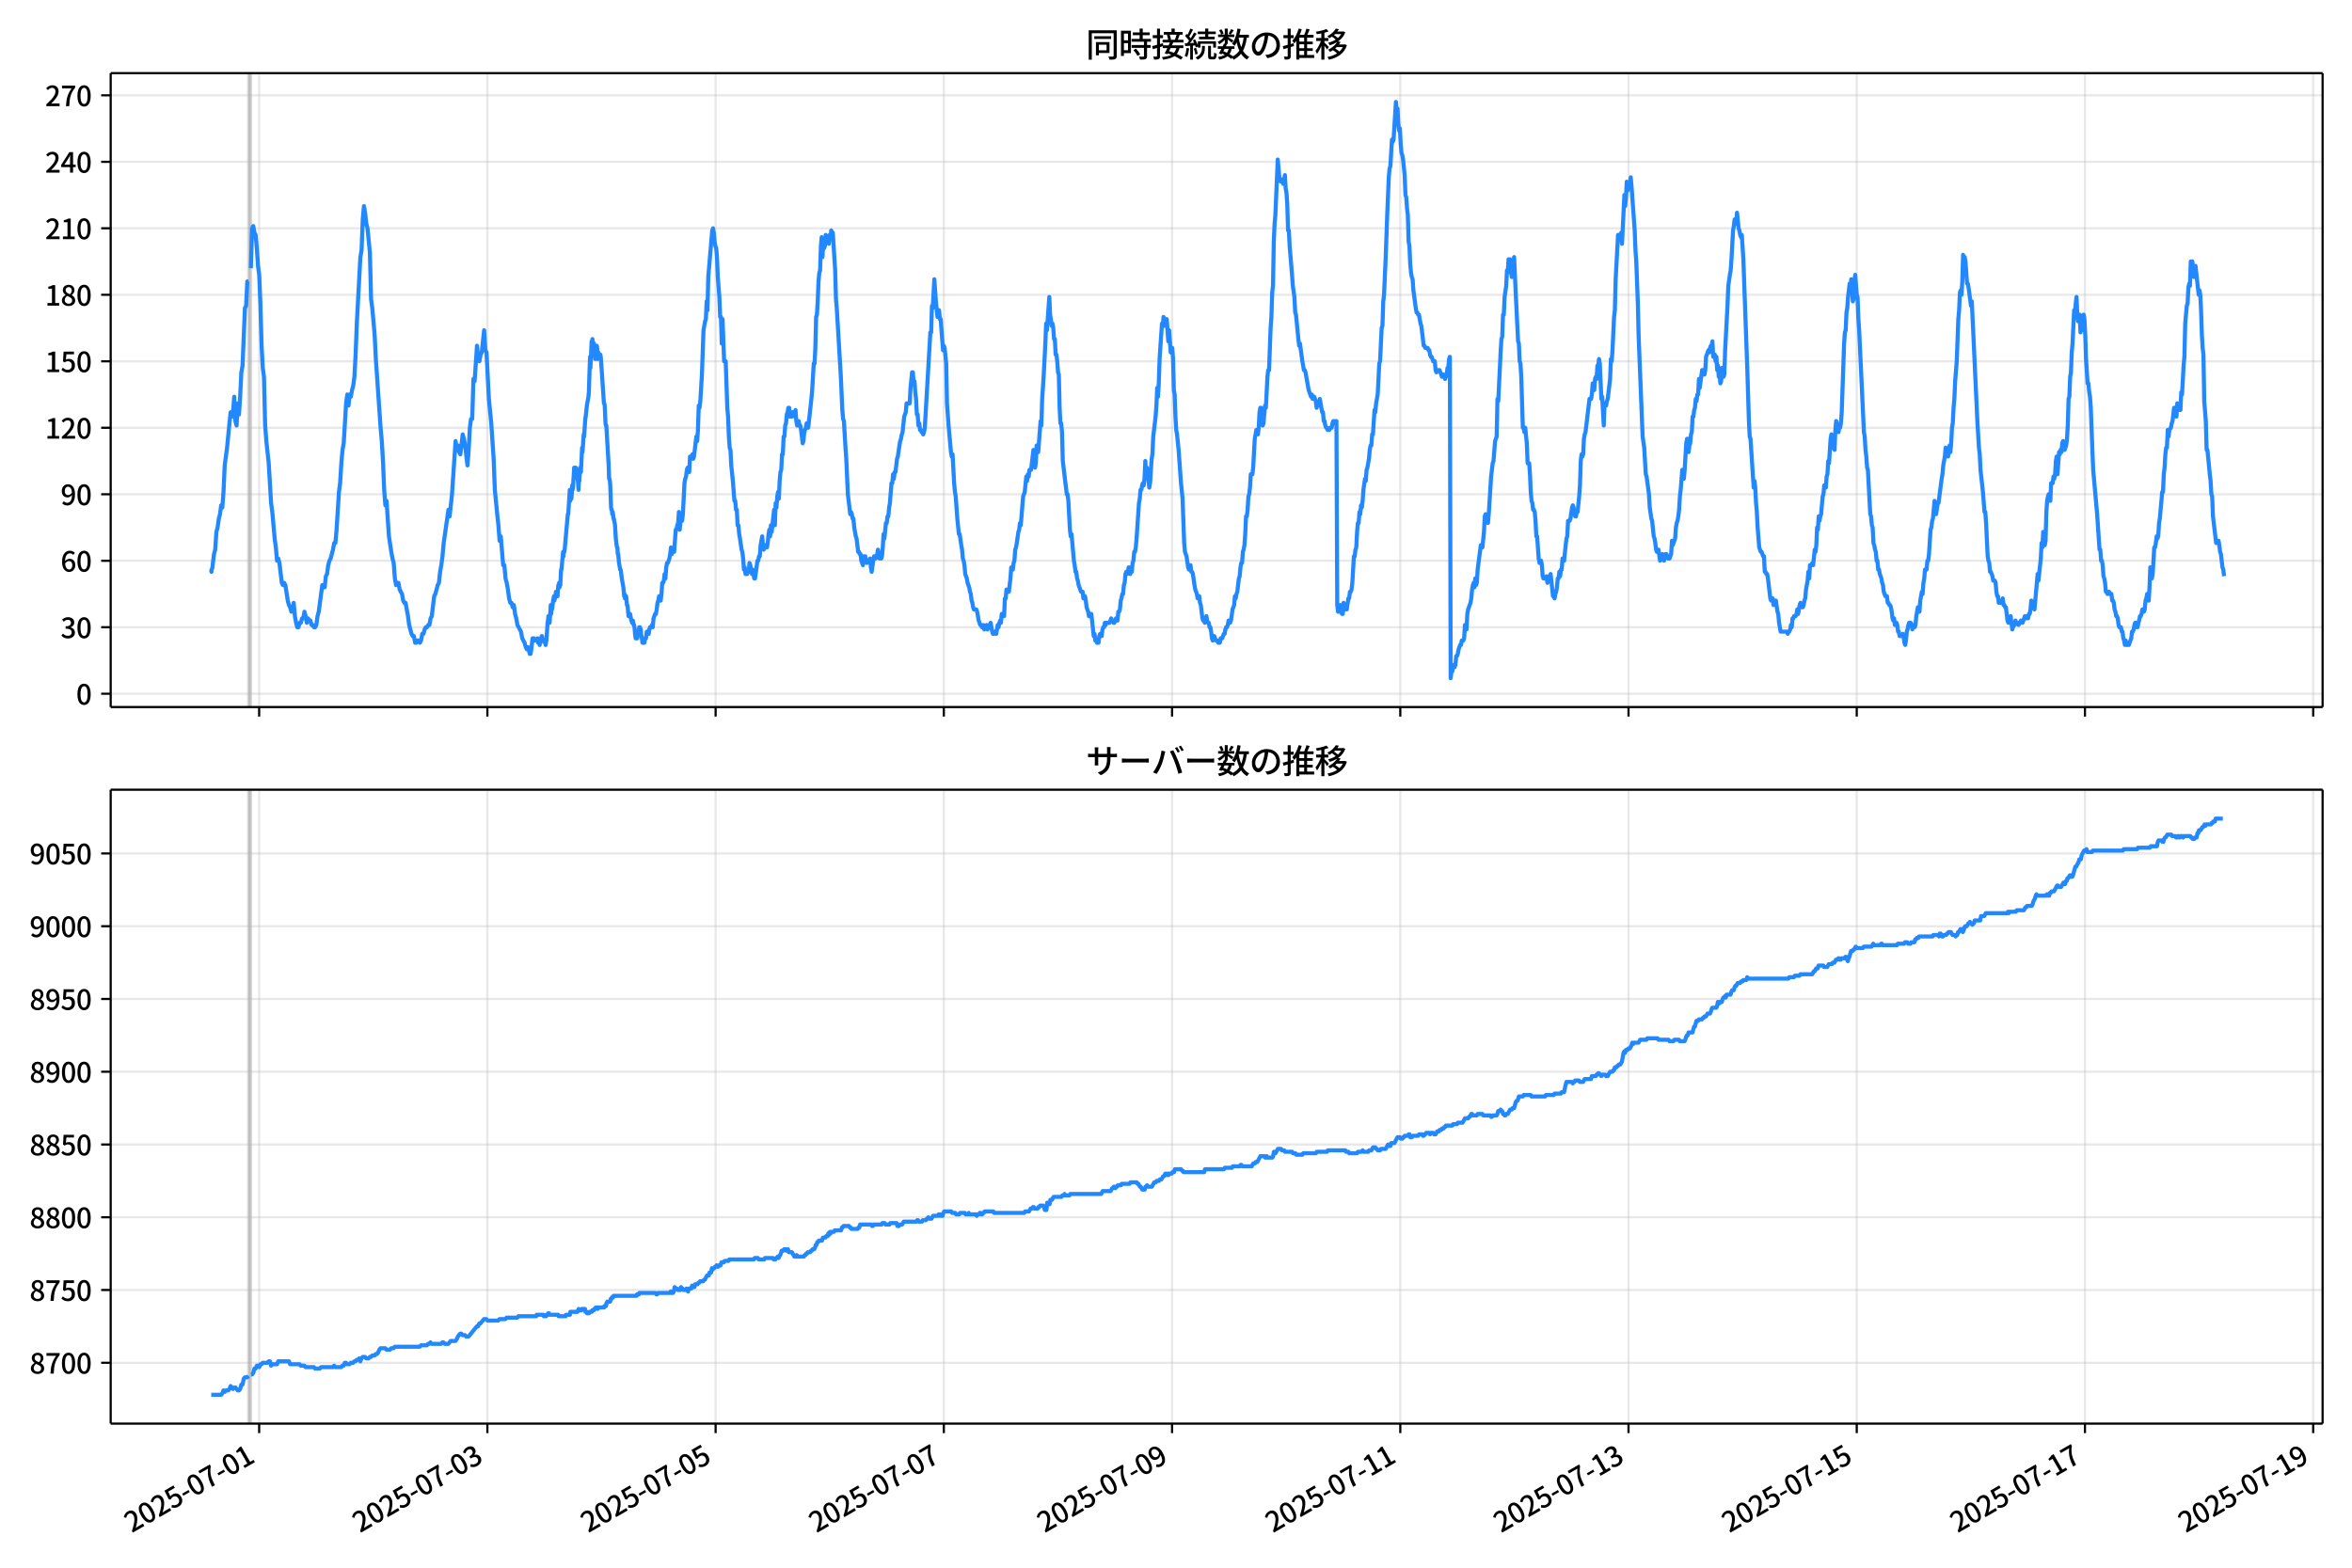 <!DOCTYPE svg  PUBLIC '-//W3C//DTD SVG 1.1//EN'  'http://www.w3.org/Graphics/SVG/1.1/DTD/svg11.dtd'>
<svg version="1.1" viewBox="0 0 864 576" xmlns="http://www.w3.org/2000/svg" xmlns:xlink="http://www.w3.org/1999/xlink">
 <defs>
  <style type="text/css">*{stroke-linejoin: round; stroke-linecap: butt}</style>
 </defs>
 <g id="aa">
  <g id="ab">
   <path d="m0 576h864v-576h-864z" fill="#fff"/>
  </g>
  <g id="ac">
   <g id="ad">
    <path d="m40.66 259.78h812.54v-232.9h-812.54z" fill="#fff"/>
   </g>
   <g id="ae">
    <path d="m91.271 259.78h.873v-232.9h-.873z" clip-path="url(#c)" fill="#808080" opacity=".3" stroke="#808080"/>
   </g>
   <g id="af">
    <g id="ag">
     <g id="ah">
      <path d="m95.201 259.78v-232.9" clip-path="url(#c)" fill="none" stroke="#b0b0b0" stroke-linecap="square" stroke-opacity=".3" stroke-width=".8"/>
     </g>
     <g id="ai">
      <defs>
       <path id="e" d="m0 0v3.5" stroke="#000" stroke-width=".8"/>
      </defs>
      <use x="95.201" y="259.778" stroke="#000000" stroke-width=".8" xlink:href="#e"/>
     </g>
    </g>
    <g id="aj">
     <g id="ak">
      <path d="m179.04 259.78v-232.9" clip-path="url(#c)" fill="none" stroke="#b0b0b0" stroke-linecap="square" stroke-opacity=".3" stroke-width=".8"/>
     </g>
     <g id="al">
      <use x="179.039" y="259.778" stroke="#000000" stroke-width=".8" xlink:href="#e"/>
     </g>
    </g>
    <g id="am">
     <g id="an">
      <path d="m262.88 259.78v-232.9" clip-path="url(#c)" fill="none" stroke="#b0b0b0" stroke-linecap="square" stroke-opacity=".3" stroke-width=".8"/>
     </g>
     <g id="ao">
      <use x="262.877" y="259.778" stroke="#000000" stroke-width=".8" xlink:href="#e"/>
     </g>
    </g>
    <g id="ap">
     <g id="aq">
      <path d="m346.72 259.78v-232.9" clip-path="url(#c)" fill="none" stroke="#b0b0b0" stroke-linecap="square" stroke-opacity=".3" stroke-width=".8"/>
     </g>
     <g id="ar">
      <use x="346.715" y="259.778" stroke="#000000" stroke-width=".8" xlink:href="#e"/>
     </g>
    </g>
    <g id="as">
     <g id="at">
      <path d="m430.55 259.78v-232.9" clip-path="url(#c)" fill="none" stroke="#b0b0b0" stroke-linecap="square" stroke-opacity=".3" stroke-width=".8"/>
     </g>
     <g id="au">
      <use x="430.553" y="259.778" stroke="#000000" stroke-width=".8" xlink:href="#e"/>
     </g>
    </g>
    <g id="av">
     <g id="aw">
      <path d="m514.39 259.78v-232.9" clip-path="url(#c)" fill="none" stroke="#b0b0b0" stroke-linecap="square" stroke-opacity=".3" stroke-width=".8"/>
     </g>
     <g id="ax">
      <use x="514.391" y="259.778" stroke="#000000" stroke-width=".8" xlink:href="#e"/>
     </g>
    </g>
    <g id="ay">
     <g id="az">
      <path d="m598.23 259.78v-232.9" clip-path="url(#c)" fill="none" stroke="#b0b0b0" stroke-linecap="square" stroke-opacity=".3" stroke-width=".8"/>
     </g>
     <g id="ba">
      <use x="598.229" y="259.778" stroke="#000000" stroke-width=".8" xlink:href="#e"/>
     </g>
    </g>
    <g id="bb">
     <g id="bc">
      <path d="m682.07 259.78v-232.9" clip-path="url(#c)" fill="none" stroke="#b0b0b0" stroke-linecap="square" stroke-opacity=".3" stroke-width=".8"/>
     </g>
     <g id="bd">
      <use x="682.067" y="259.778" stroke="#000000" stroke-width=".8" xlink:href="#e"/>
     </g>
    </g>
    <g id="be">
     <g id="bf">
      <path d="m765.91 259.78v-232.9" clip-path="url(#c)" fill="none" stroke="#b0b0b0" stroke-linecap="square" stroke-opacity=".3" stroke-width=".8"/>
     </g>
     <g id="bg">
      <use x="765.905" y="259.778" stroke="#000000" stroke-width=".8" xlink:href="#e"/>
     </g>
    </g>
    <g id="bh">
     <g id="bi">
      <path d="m849.74 259.78v-232.9" clip-path="url(#c)" fill="none" stroke="#b0b0b0" stroke-linecap="square" stroke-opacity=".3" stroke-width=".8"/>
     </g>
     <g id="bj">
      <use x="849.743" y="259.778" stroke="#000000" stroke-width=".8" xlink:href="#e"/>
     </g>
    </g>
   </g>
   <g id="bk">
    <g id="bl">
     <g id="bm">
      <path d="m40.66 254.89h812.54" clip-path="url(#c)" fill="none" stroke="#b0b0b0" stroke-linecap="square" stroke-opacity=".3" stroke-width=".8"/>
     </g>
     <g id="bn">
      <defs>
       <path id="g" d="m0 0h-3.5" stroke="#000" stroke-width=".8"/>
      </defs>
      <use x="40.66" y="254.892" stroke="#000000" stroke-width=".8" xlink:href="#g"/>
     </g>
     <g id="bo">
      <!-- 0 -->
      <g transform="translate(27.96 258.88) scale(.1 -.1)">
       <defs>
        <path id="a" transform="scale(.016)" d="m1830-90q-460 0-806 275-346 276-535 823-188 547-188 1366 0 820 188 1357 189 538 535 803 346 266 806 266 461 0 800-269 340-269 528-803 189-534 189-1354 0-819-189-1366-188-547-528-823-339-275-800-275zm0 589q237 0 422 185 186 186 288 599 103 413 103 1091 0 679-103 1082-102 403-288 582-185 180-422 180-236 0-422-180-186-179-292-582-105-403-105-1082 0-678 105-1091 106-413 292-599 186-185 422-185z"/>
       </defs>
       <use xlink:href="#a"/>
      </g>
     </g>
    </g>
    <g id="bp">
     <g id="bq">
      <path d="m40.66 230.46h812.54" clip-path="url(#c)" fill="none" stroke="#b0b0b0" stroke-linecap="square" stroke-opacity=".3" stroke-width=".8"/>
     </g>
     <g id="br">
      <use x="40.66" y="230.462" stroke="#000000" stroke-width=".8" xlink:href="#g"/>
     </g>
     <g id="bs">
      <!-- 30 -->
      <g transform="translate(22.26 234.45) scale(.1 -.1)">
       <defs>
        <path id="m" transform="scale(.016)" d="m1715-90q-371 0-656 90t-503 240q-217 150-377 323l359 474q211-205 479-359 269-153 634-153 269 0 467 92 199 93 311 266t112 423q0 256-125 451t-429 300q-304 106-835 106v551q467 0 732 105 266 106 384 291 119 186 119 423 0 307-192 489-192 183-531 183-269 0-503-119-233-118-438-316l-384 460q282 256 614 413 333 157 737 157 422 0 748-144 327-144 512-413 186-269 186-659 0-403-221-685-221-281-592-422v-26q269-70 490-227t349-400 128-557q0-422-215-726-214-304-573-468-358-163-787-163z"/>
       </defs>
       <use xlink:href="#m"/>
       <use transform="translate(57)" xlink:href="#a"/>
      </g>
     </g>
    </g>
    <g id="bt">
     <g id="bu">
      <path d="m40.66 206.03h812.54" clip-path="url(#c)" fill="none" stroke="#b0b0b0" stroke-linecap="square" stroke-opacity=".3" stroke-width=".8"/>
     </g>
     <g id="bv">
      <use x="40.66" y="206.032" stroke="#000000" stroke-width=".8" xlink:href="#g"/>
     </g>
     <g id="bw">
      <!-- 60 -->
      <g transform="translate(22.26 210.02) scale(.1 -.1)">
       <defs>
        <path id="w" transform="scale(.016)" d="m1971-90q-339 0-634 144-294 144-518 435-224 292-352 733-128 442-128 1044 0 678 147 1161 148 483 397 784 250 301 570 445t665 144q397 0 688-147 292-147 490-359l-403-448q-128 154-327 253-198 99-409 99-307 0-567-182-259-182-413-605-153-422-153-1145 0-608 115-1002t326-589q212-195 493-195 212 0 375 121 163 122 259 343t96 522q0 300-90 511-89 212-259 320-169 109-419 109-211 0-451-134t-458-461l-25 538q134 192 313 323t374 201q196 71 375 71 397 0 694-163 298-163 467-490 170-326 170-825 0-468-195-817-195-348-512-544-317-195-701-195z"/>
       </defs>
       <use xlink:href="#w"/>
       <use transform="translate(57)" xlink:href="#a"/>
      </g>
     </g>
    </g>
    <g id="bx">
     <g id="by">
      <path d="m40.66 181.6h812.54" clip-path="url(#c)" fill="none" stroke="#b0b0b0" stroke-linecap="square" stroke-opacity=".3" stroke-width=".8"/>
     </g>
     <g id="bz">
      <use x="40.66" y="181.602" stroke="#000000" stroke-width=".8" xlink:href="#g"/>
     </g>
     <g id="ca">
      <!-- 90 -->
      <g transform="translate(22.26 185.59) scale(.1 -.1)">
       <defs>
        <path id="l" transform="scale(.016)" d="m1562-90q-410 0-708 150-297 151-502 356l403 461q141-160 346-256t422-96q224 0 425 102 202 103 352 333 151 230 237 614 87 384 87 941 0 589-115 970t-323 563-496 182q-205 0-372-118-166-118-262-336t-96-525q0-301 86-512 87-211 259-323 173-112 417-112 224 0 460 141 237 141 448 461l32-544q-134-180-313-314t-371-208-384-74q-391 0-689 166-297 167-467 496-169 330-169 823 0 467 195 816t515 541 698 192q339 0 636-138 298-137 519-419 221-281 349-710t128-1018q0-691-141-1187t-391-807q-249-310-563-461-313-150-652-150z"/>
       </defs>
       <use xlink:href="#l"/>
       <use transform="translate(57)" xlink:href="#a"/>
      </g>
     </g>
    </g>
    <g id="cb">
     <g id="cc">
      <path d="m40.66 157.17h812.54" clip-path="url(#c)" fill="none" stroke="#b0b0b0" stroke-linecap="square" stroke-opacity=".3" stroke-width=".8"/>
     </g>
     <g id="cd">
      <use x="40.66" y="157.172" stroke="#000000" stroke-width=".8" xlink:href="#g"/>
     </g>
     <g id="ce">
      <!-- 120 -->
      <g transform="translate(16.56 161.16) scale(.1 -.1)">
       <defs>
        <path id="j" transform="scale(.016)" d="m544 0v608h1037v3277h-845v467q333 58 579 147 247 90 451 218h557v-4109h915v-608h-2694z"/>
        <path id="b" transform="scale(.016)" d="m282 0v429q697 621 1164 1136 468 515 701 956 234 442 234 826 0 256-87 451-86 196-262 301-176 106-445 106-275 0-506-151-230-150-422-368l-416 410q301 333 637 518 336 186 803 186 429 0 749-176t496-493 176-745q0-455-224-919t-615-935q-390-470-889-950 186 20 394 36t374 16h1184v-634h-3046z"/>
       </defs>
       <use xlink:href="#j"/>
       <use transform="translate(57)" xlink:href="#b"/>
       <use transform="translate(114)" xlink:href="#a"/>
      </g>
     </g>
    </g>
    <g id="cf">
     <g id="cg">
      <path d="m40.66 132.74h812.54" clip-path="url(#c)" fill="none" stroke="#b0b0b0" stroke-linecap="square" stroke-opacity=".3" stroke-width=".8"/>
     </g>
     <g id="ch">
      <use x="40.66" y="132.743" stroke="#000000" stroke-width=".8" xlink:href="#g"/>
     </g>
     <g id="ci">
      <!-- 150 -->
      <g transform="translate(16.56 136.73) scale(.1 -.1)">
       <defs>
        <path id="h" transform="scale(.016)" d="m1715-90q-365 0-653 90t-506 237q-217 147-383 307l352 480q134-134 294-246t361-183q202-70 452-70 262 0 473 118 212 119 333 346 122 227 122 541 0 460-247 716-246 256-649 256-224 0-384-64t-365-198l-365 237 141 2240h2387v-627h-1747l-109-1204q154 77 307 118 154 42 340 42 397 0 723-160t518-490q192-329 192-847 0-519-224-887t-586-560q-361-192-777-192z"/>
       </defs>
       <use xlink:href="#j"/>
       <use transform="translate(57)" xlink:href="#h"/>
       <use transform="translate(114)" xlink:href="#a"/>
      </g>
     </g>
    </g>
    <g id="cj">
     <g id="ck">
      <path d="m40.66 108.31h812.54" clip-path="url(#c)" fill="none" stroke="#b0b0b0" stroke-linecap="square" stroke-opacity=".3" stroke-width=".8"/>
     </g>
     <g id="cl">
      <use x="40.66" y="108.313" stroke="#000000" stroke-width=".8" xlink:href="#g"/>
     </g>
     <g id="cm">
      <!-- 180 -->
      <g transform="translate(16.56 112.3) scale(.1 -.1)">
       <defs>
        <path id="k" transform="scale(.016)" d="m1830-90q-441 0-787 163-345 164-547 448-202 285-202 650 0 314 122 557t314 419 403 291v32q-256 186-442 458-185 272-185 643 0 365 176 640t480 425q304 151 694 151 410 0 704-160t457-439q164-278 164-649 0-237-96-448t-234-381q-137-169-291-278v-32q218-115 397-285 179-169 288-406t109-557q0-346-189-628-189-281-532-448-342-166-803-166zm314 2708q205 198 310 419 106 221 106 464 0 211-83 384t-247 272q-163 99-393 99-288 0-480-183-192-182-192-502 0-256 134-429 135-172 359-294t486-230zm-294-2170q236 0 418 89 183 90 285 253 103 164 103 388 0 211-90 367-89 157-246 272-157 116-368 215t-454 195q-244-173-398-426-153-252-153-553 0-237 118-416 119-179 324-282 205-102 461-102z"/>
       </defs>
       <use xlink:href="#j"/>
       <use transform="translate(57)" xlink:href="#k"/>
       <use transform="translate(114)" xlink:href="#a"/>
      </g>
     </g>
    </g>
    <g id="cn">
     <g id="co">
      <path d="m40.66 83.883h812.54" clip-path="url(#c)" fill="none" stroke="#b0b0b0" stroke-linecap="square" stroke-opacity=".3" stroke-width=".8"/>
     </g>
     <g id="cp">
      <use x="40.66" y="83.883" stroke="#000000" stroke-width=".8" xlink:href="#g"/>
     </g>
     <g id="cq">
      <!-- 210 -->
      <g transform="translate(16.56 87.868) scale(.1 -.1)">
       <use xlink:href="#b"/>
       <use transform="translate(57)" xlink:href="#j"/>
       <use transform="translate(114)" xlink:href="#a"/>
      </g>
     </g>
    </g>
    <g id="cr">
     <g id="cs">
      <path d="m40.66 59.453h812.54" clip-path="url(#c)" fill="none" stroke="#b0b0b0" stroke-linecap="square" stroke-opacity=".3" stroke-width=".8"/>
     </g>
     <g id="ct">
      <use x="40.66" y="59.453" stroke="#000000" stroke-width=".8" xlink:href="#g"/>
     </g>
     <g id="cu">
      <!-- 240 -->
      <g transform="translate(16.56 63.438) scale(.1 -.1)">
       <defs>
        <path id="x" transform="scale(.016)" d="m2170 0v3072q0 192 12 457 13 266 20 458h-26q-90-179-183-365-92-185-195-364l-921-1415h2579v-576h-3328v493l1875 2957h858v-4717h-691z"/>
       </defs>
       <use xlink:href="#b"/>
       <use transform="translate(57)" xlink:href="#x"/>
       <use transform="translate(114)" xlink:href="#a"/>
      </g>
     </g>
    </g>
    <g id="cv">
     <g id="cw">
      <path d="m40.66 35.023h812.54" clip-path="url(#c)" fill="none" stroke="#b0b0b0" stroke-linecap="square" stroke-opacity=".3" stroke-width=".8"/>
     </g>
     <g id="cx">
      <use x="40.66" y="35.023" stroke="#000000" stroke-width=".8" xlink:href="#g"/>
     </g>
     <g id="cy">
      <!-- 270 -->
      <g transform="translate(16.56 39.008) scale(.1 -.1)">
       <defs>
        <path id="i" transform="scale(.016)" d="m1235 0q32 646 109 1187t224 1024 384 941 576 938h-2208v627h3027v-455q-409-512-665-989-256-476-397-969t-205-1053-90-1251h-755z"/>
       </defs>
       <use xlink:href="#b"/>
       <use transform="translate(57)" xlink:href="#i"/>
       <use transform="translate(114)" xlink:href="#a"/>
      </g>
     </g>
    </g>
   </g>
   <g id="cz">
    <path d="m77.594 209.29.083.814.073-.814.303-.814.154-1.629.412-3.257.436-1.629.438-6.515.436-1.629.453-3.257.435-1.629.438-3.257.411.814.437-5.7.437-9.772.873-6.515.873-8.958.437-4.072.437 1.629.437-1.629.437-5.7.437 8.958.437 1.629.437-8.143.437 4.072.437-6.515.437-8.958.437-2.443.873-21.173.437-.814.437-8.958h.437m.873-4.886.437-14.658.437-.814.437 2.443.437.814.437 4.886.437 6.515.437 3.257.437 10.586.437 15.472.437 8.143.437 3.257.437 17.915.437 5.7.873 8.143.873 14.658.437 3.257.873 9.772.437 3.257.437 4.886.437-.814.437 1.629.873 7.329.437.814.437-.814.437.814.873 5.7.437 1.629.437.814.437 1.629.437-.814.437-2.443.437 4.886.437 2.443.437 1.629h.437l.437-1.629h.437l.437-1.629h.437l.437-2.443.437 1.629.437 2.443.437-1.629.437.814h.437l.437 1.629h.437l.437.814h.437l.437-.814.437-3.257.437-1.629 1.31-9.772.437.814h.437l.437-4.072.437-.814.437-3.257.437-1.629.437-.814.873-3.257.437-2.443h.437l.437-4.886.873-13.844.437-3.257.437-7.329.437-4.886.437-2.443.873-14.658.437-3.257.437 4.072.437-4.072.437.814.437-2.443.437-1.629.437-3.257.437-8.143.437-11.401 1.31-24.43.437-2.443.437-11.401.437-4.886.437 2.443.437 4.072.437 1.629.873 8.958.437 17.101.437 3.257.873 9.772.437 8.958 1.747 25.244.437 4.886.437 7.329.437 10.586.437 5.7.437-1.629.873 13.029.873 5.7.437 2.443.437 1.629.437 5.7.437 2.443.437-.814h.437l.437 2.443.873 1.629.437 2.443.437.814h.437l.873 4.886.437 3.257.873 3.257.437.814h.437l.437 2.443h.437l.437-.814h.437l.437.814.437-.814.437-2.443h.437l.437-1.629.437-.814h.437l.437-.814h.437l.437-2.443.437-.814.873-7.329.437-.814.873-3.257.437-.814.437-4.072.437-2.443.437-3.257.437-4.886 1.747-12.215.437 2.443.873-8.143 1.31-19.544.437 3.257.437-1.629.437 2.443.437.814.873-7.329.437 1.629.437 2.443.873 7.329.437-5.7.437-8.143.437-3.257h.437l.437-14.658.437.814.873-13.029.437 4.072.437 1.629.437-2.443.437-.814.873-8.143.437 7.329.437.814.873 17.101.873 8.958.873 13.029.437 11.401.873 8.958.437 4.072.437 5.7.437-1.629.873 10.586h.437l.437 4.886.437 1.629.437 2.443.437 3.257.437 1.629h.437l.437 1.629.437-.814.437 3.257.437 1.629.437 2.443 1.31 2.443.437 2.443.873 1.629.437 1.629.437.814.437-.814.582 2.443h.291l.291-1.629.437-4.072h.291l.146.814.146-.814.146.814h1.019l.146-.814.146 1.629h.146l.146-.814.291 1.629.146-.814h.146l.146-1.629.146.814.146-1.629h.146l.291 1.629h.582l.146.814h.146l.146.814.291-1.629.437-6.515.146-.814.146-1.629h.291l.146 2.443.437-6.515.146 3.257.146-1.629h.146l.146-.814.291-2.443.291-1.629.146 1.629.146-.814h.146l.146-.814.146-1.629h.291l.146 1.629h.146l.291-4.072h.146l.146-.814.146 1.629.146-1.629.146.814.291-5.7h.146l.582-6.515.146 1.629.146-1.629h.146l.146-.814 1.164-13.029h.146l.582-8.958.146 4.072.146-2.443h.146l.146 1.629.146-1.629.146-3.257.146 1.629.146-.814.437-7.329.291 1.629.146-1.629h.146l.146.814.146 2.443h.146l.146.814h.146l.291 4.072.146-4.072.146.814.291-4.886.291 1.629.437-8.958.146 1.629.437-6.515.146.814.437-6.515.146-.814.437-4.072.582-3.257.146-1.629.291-8.958.146-4.072.146 4.072.437-9.772.146.814.146-1.629.437 2.443.146-.814.437 5.7.146-4.886.291 2.443.146-2.443.146.814.146 4.072.291-2.443.146.814h.582l.146.814.291 4.072.873 13.029h.146l.146.814.291 6.515.146.814h.146l.873 14.658.146 4.886h.146l.146.814.146 1.629.291 8.143.146.814h.146l.146 1.629.146-.814.146.814.146 1.629h.146l.437 2.443.291 4.886.291 2.443.146.814h.146l.146 2.443h.146l.291 3.257.437 2.443h.146l.146.814.291 2.443.582 3.257.291 3.257.146-.814.146 1.629.146-.814h.291l.291 3.257h.146l.146.814.291 3.257h.291l.146-.814h.146l.437 2.443h.146l.146.814.146-.814h.146l.291 1.629h.146l.146.814.291 3.257.146.814h.291l.146-.814.146.814.291-2.443h.146l.291-1.629.146.814.146-.814.146.814h.146l.146 2.443h.146l.291 2.443h.728l.291-1.629h.291l.291-2.443h.291l.146.814h.291l.146-1.629h.146l.146-.814h.437l.291-.814.291.814.291-3.257.582-1.629h.291l.291-1.629.291-2.443.291-.814.291-1.629.582 1.629.291-2.443.291-4.072h.291l.291-.814.291-2.443.291 1.629.291-4.072.291-1.629h.291l.582-1.629.291-1.629.291-2.443.291 2.443.291-1.629.291.814h.291l.582-8.143h.291l.291-1.629.291-.814.291-4.072.291 6.515.291-3.257h.582l.291-2.443.582-11.401.291-1.629.291-.814.291-2.443.291-.814.582 1.629.291-5.7.291.814h.291l.291-1.629.291 1.629.291-.814.873-7.329.291 1.629.291-4.072.291-8.958.291.814.291-2.443.582-9.772.582-16.287.582-3.257.291-.814.291-6.515.291 3.257.291-12.215 1.456-17.101.291-.814.291 1.629.291 3.257.291 1.629.291.814.291 3.257.291 7.329.582 7.329.291 7.329h.291l.291 9.772.291-8.958.582 15.472h.582l.582 17.101.291 3.257.291 7.329.291 4.072.291.814.291 5.7.582 5.7.582 7.329h.291l.291 3.257h.291l.291 5.7h.291l.291 3.257.291 1.629.582 4.072.291.814.291 2.443.291 4.072.291-.814.291 2.443h.582l.291-.814h.291l.291-3.257.291.814.582 3.257.291-1.629.582 3.257h.291l.873-6.515h.291l.291-1.629h.291l.291-4.072.582-3.257.291 3.257.291 1.629.582-1.629h.291l.291.814.291-1.629.291-3.257.291-1.629.291 2.443.291-4.072.291 2.443.873-8.143.291 5.7.291-8.143.291 1.629.291-4.072.291-1.629.291 2.443.291-6.515.291-3.257.291-.814.291-5.7h.291l.291-6.515h.291l.291-4.072.291-.814.291-3.257.291-.814.291-1.629h.291l.291 3.257.291-1.629.291 1.629.291-1.629h.582l.291 1.629.291-2.443.291 4.072.291 1.629h.291l.291-1.629.291 1.629h.291l.291 1.629.582 4.886.291-.814.291-3.257.582-1.629.291-1.629.582 1.629 1.164-10.586.291-3.257.582-9.772h.291l.291-5.7.291-11.401.291-.814.291-4.886.291-7.329.291-3.257.291-.814.291-8.958.291-3.257.291 7.329.291-5.7.291 2.443.291-.814.291-4.072.291 2.443.582-1.629.291 2.443.291-3.257.291 1.629.291-3.257.291.814h.291l.873 13.844.291 10.586.291 3.257 1.456 24.43.582 13.029.291 3.257.291.814.582 9.772.291 4.072.582 13.029.873 7.329.291-.814.291.814.291 1.629h.291l.291 3.257.582 3.257.291.814.582 4.886h.291l.291.814h.291l.291 2.443.582 1.629.291-3.257.291.814.291-.814.291 1.629.291.814.291-.814h.582l.291-.814.291 3.257.291 1.629.582-4.072.291-1.629h.291l.291.814.582-1.629.291-1.629.582 3.257.291-1.629.291 1.629.291-.814.291-3.257.291-4.886.291 1.629.582-5.7h.291l.291-2.443h.291l.291-3.257.291-1.629.582-7.329h.291l.291-3.257.291 1.629.291-2.443h.291l.582-4.886.291-.814.582-4.072.291-1.629.291-.814.291-1.629.291-.814.582-5.7.582-1.629.291-3.257h1.164l.291-5.7.582-5.7h.291l.291 4.072.291-.814.291 4.072.291 2.443.291 5.7h.291l.291 4.072.291-.814.291 2.443h.291l.291.814h.291l.291.814.291-.814.291-1.629 2.038-35.016h.291l.291-9.772.291.814.582-10.586.582 8.143.582 5.7.291-.814.291-1.629.291 3.257h.291l.873 11.401.291-1.629.291.814.582 5.7.291 14.658.582 8.143.873 9.772.291 1.629.291-.814.582 10.586.291 3.257.291 1.629.582 8.143.582 5.7h.291l.582 4.072.291 1.629.291 3.257.291.814.291 1.629.291 3.257.582 1.629.291 1.629.582 1.629.291 1.629.291.814.291 2.443.291.814.291 1.629.291.814h.873l.291.814.582 3.257.582 1.629h.291l.291.814h.291l.291-.814.291 1.629.291-.814h.291l.291-.814.291 1.629.582-1.629.291.814.291-1.629.582 3.257.291.814h.291l.291-.814h.291l.291.814.582-3.257.291.814.291-1.629.291-.814.291.814.291-3.257.291.814h.582l.291-6.515h.291l.291-3.257.291.814h.582l.582-4.886.291-4.072h.291l.291.814.291-2.443.291-.814.291-4.072.291-.814.291-1.629.582-4.072.291-.814.291-2.443.291.814.873-10.586.582-1.629.582-5.7.291 1.629.291-2.443.291.814.291-2.443h.582l.873-7.329.291 2.443.291 4.072.291-1.629.291-6.515.291 2.443h.291l.873-11.401.291 1.629.291-9.772.582-8.958.582-11.401.291-7.329.291 2.443.873-12.215.291 6.515.291 1.629.291 2.443.291-.814.291 1.629.291 4.072h.291l.291 5.7h.291l.291 2.443.291 4.072.291.814.291 12.215.291 5.7h.291l.291 3.257.291 10.586 1.456 12.215h.291l.291 2.443.582 10.586.291 2.443.291-.814.873 9.772.291 1.629.291 2.443h.291l.291 2.443.291.814.291 1.629.873 2.443h.582l.291 2.443.291-.814h.291l.291 1.629.291 2.443.582 1.629.291 1.629h.291l.291-.814h.291l.873 8.143.291-.814.291 2.443h.291l.291.814h.582l.291-2.443.291-.814.291.814h.291l.291-2.443.291-.814h.291l.291-1.629.291.814.291-.814h1.164l.582-1.629.291.814h.291l.291.814h.291l.582-1.629h.291l.291.814.291-3.257h.291l.291-.814.291-3.257.291-.814.291-1.629h.291l.291-3.257.291-.814.291-3.257.291-.814.291.814.291-.814.291-1.629h.291l.291 2.443.291-1.629.291.814.291-3.257.291-.814.291-3.257h.291l.291-1.629.291-3.257.873-13.029.291-1.629.291-3.257h.291l.291-1.629.291-.814.291.814.291-2.443.291-6.515.291 4.886.291-2.443.291 1.629.582 5.7.291-1.629.582-8.958.291-1.629.291-6.515.873-7.329.291-4.072.291-6.515.291 3.257.291-4.886.291-8.958.873-13.029.291.814.291-3.257.291 3.257.291-2.443.291.814.291-.814.582 8.143.291-4.072.582 8.143.291-1.629h.291l.291 4.072.291 11.401.291 1.629.291 8.143.291 4.886.291 1.629.582 5.7.582 8.143.291 4.072.582 5.7.582 16.287.291 3.257.582 1.629.582 4.072.291.814h.291l.291-1.629.291 2.443h.291l.291.814.582 4.072.291 1.629.582 1.629.291 1.629h.291l.291-.814.291 2.443.291.814.582 4.886.291.814.291-.814.291 1.629.291-1.629.291-.814.291 1.629.291.814h.291l.291 1.629h.291l.291 1.629.291 2.443.291.814.582-1.629.582 1.629h.582l.291.814h.582l.291-1.629h.582l.582-1.629h.291l.291-1.629.291-.814h.291l.291-.814.291-1.629h.291l.291.814.291-.814.582-4.072.582-1.629.291-3.257.291.814.291-1.629.291-.814.582-4.886.291-.814.291-3.257.291-1.629h.291l.291-4.072.291-.814.291-1.629.291-4.072.291-6.515h.291l.291-2.443.291-4.886.291-.814.291-2.443.291-4.886h.582l.291-2.443.582-10.586.582-3.257h.291l.291 1.629.291-2.443.291-5.7.291-1.629h.291l.291 4.072.291 2.443.291-.814.582-6.515.291.814.582-11.401.291-2.443h.291l.582-15.472.291-4.072.291-8.958.291-2.443.291-16.287.291-6.515.291-3.257.873-20.358.582 6.515.582 1.629.291-.814h.291l.291 1.629.582-3.257.291 4.886.291 1.629.291 4.072.291 9.772h.291l.291 5.7.873 10.586.291 4.072.582 4.072.291 5.7.291.814.873 8.958.291 2.443.291-.814.873 6.515.582 3.257h.291l.291.814 1.164 6.515.873 2.443.291-.814.291 1.629.291-.814h.291l.582 1.629.291 2.443.291-1.629.291.814.291-.814.291-1.629.873 4.886h.291l.291 3.257h.291l.291 1.629.291.814h.291l.291.814h.582l.291-.814h.582l.291-1.629.291-.814h.291l.291.814.291-.814h.291l.291 67.589.291 2.443h.291l.291-1.629.291-.814.291 2.443.291.814h.291l.291-4.072.291.814.291 1.629.291-.814.291.814.582-4.072h.291l.291-2.443h.291l.291-.814.291-2.443.582-9.772h.291l.291-2.443.291-.814.291-5.7.291-3.257h.291l.291-4.072.291.814.291-3.257.291.814.291-2.443.291-4.072.582-4.072.291.814.291-4.072.291-.814.582-3.257.291-3.257.291-1.629h.291l.291-4.072h.291l.582-8.958.291.814.291-3.257.582-3.257.582-11.401.291-.814.582-12.215.291-.814.291-8.958.291-2.443.582-13.029.582-16.287.582-13.844.291-3.257.291-.814.582-9.772.291.814.291-.814.873-13.844.291 3.257.291-.814.291 5.7.291 2.443.291-.814.291 5.7.291 3.257.291.814.291 1.629.582 5.7.291 7.329.291.814.291 4.072.291 2.443.291 9.772.291 1.629.291 6.515.291 3.257.291 1.629.291.814.291 4.072.873 6.515.291 1.629h.291l.291.814h.291l.582 3.257.291.814.873 7.329h.291l.291.814h.873l.291.814h.291l.291 1.629.291.814h.291l.582 1.629h.582l.291 3.257.291.814.291-.814h.873l.873 2.443.291-.814h.291l.582 1.629.582-1.629.291-2.443h.291l.291-3.257.291-.814.291 118.08.291-2.443h.291l.291-1.629.291-.814.291.814.291-.814.291-3.257h.291l.291-.814.291-1.629.582-1.629h.291l.291-1.629h.582l.291-.814.291-4.886h.291l.291 1.629.291-5.7.291-1.629.873-2.443.291-1.629.291-3.257.291-1.629.291-.814.291 1.629.291-3.257.291 2.443.291-.814.291-4.886 1.164-8.958h.291l.291.814.582-5.7.291-5.7.291-.814.291 2.443.291-.814.291 1.629.291-3.257.873-13.844.582-4.886.291-.814.582-7.329.582-1.629.291-13.844.291.814.873-17.915.291-4.886.291-.814.291-8.143h.291l.291-6.515.582-4.072.291-5.7.291.814.291-4.886.291.814.291-.814.291 4.072.291 2.443.291-4.072h.291l.291-3.257.582 13.029.873 17.915.291.814.291 6.515.291.814.291 4.886.582 18.73h.291l.291 1.629.291-1.629.582 5.7.291 7.329h.582l.291 4.072.291 6.515.291 3.257.291.814.291 2.443h.291l.291.814.291 3.257.291 5.7h.291l.582 8.143.291 1.629h.291l.291-.814.291 1.629.291 4.072.291.814h.873l.291-.814.291 2.443.291-.814h.291l.291-1.629.291-.814.873 8.143h.291l.291.814.291-1.629.291-.814.291-1.629.291-3.257h.291l.291-2.443.291 1.629.291-2.443h.291l.291-4.072.291.814h.291l.582-5.7.291-2.443.291-.814.291-5.7h.582l.291-.814.582-4.072.291-.814.291.814.291 2.443.291.814h.291l.291-1.629h.291l.582-5.7.291-4.072.291-8.958.291-2.443.291.814.291-.814.291-5.7.291-1.629.291-.814 1.456-12.215h.582l.291-1.629.291-4.072.291 1.629.291.814.291-4.072.291-.814.291.814.291-4.886h.291l.291-2.443.291 1.629.582 13.029.291-.814.582 10.586.291-8.143.291.814h.291l.291-1.629.291-.814.873-7.329.291-7.329.291.814.291-4.072.582-12.215.291-2.443.291-11.401.873-16.287h.291l.291 1.629.291-.814.291-1.629.291 4.072.873-17.915.291 4.072.291-3.257.291-5.7.291 3.257.873-2.443.291-2.443.291 3.257.582 8.143.582 8.143.291 7.329.291 4.072.582 15.472.291 12.215 1.456 36.645.582 4.072.582 9.772.291.814.873 6.515.291 4.886.582 4.072.291.814.582 5.7.291.814.291 1.629.291 2.443.291.814h.291l.291-.814.582 4.072.873-2.443.291 1.629.291.814.291-1.629.291-.814h.291l.582 1.629h.582l.582-1.629.291-4.886.291 1.629.873-2.443.291-4.072.291-1.629.291-.814.291-1.629.291-2.443.291-4.886.291-2.443.582-7.329.291 2.443.291.814.291-3.257.582-9.772.291-1.629h.291l.291 4.886.291-2.443.291-.814.291-3.257.291-.814.291-5.7h.291l.291-2.443.291-.814.291-3.257.291.814.291-2.443h.291l.291-5.7.291 3.257.873-6.515h.291l.291 1.629h.291l.291-1.629.291-4.886.873-2.443.291.814.291-1.629.291-.814h.291l.291-1.629.291 5.7.291-.814h.291l.291 2.443.291-1.629.291 4.886.291-1.629.291 4.072.291-.814.291 3.257.291-.814.291-4.886.291 3.257h.291l.291-.814.291-8.958.873-16.287.291-7.329.582-4.072.291-1.629.291-4.072.582-10.586.291-1.629.291-2.443h.291l.291 1.629.291-4.072.582 5.7.291.814.291 1.629.291.814.291-.814.582 8.958 1.456 40.716.582 18.73.291 5.7.291.814 1.164 17.915.291-2.443.291 2.443.291 5.7.291 3.257.291 5.7.582 7.329.582 1.629h.291l.582 1.629h.291l.291 5.7h.291l.291.814h.291l.291 1.629.873 7.329.291.814.291-.814h.291l.291 2.443.291-.814h.291l.291-.814.582 4.072.291.814.291 3.257.582 3.257h2.329l.291.814.291-.814h.291l.291-.814.291-1.629.291.814.291-3.257h.291l.291-.814h.582l.291-.814.291-1.629.291 1.629.582-3.257.291-.814.582 1.629h.291l.291-.814.291-1.629.291-.814.291-3.257.582-3.257.291-3.257.291 2.443.291-4.886h.582l.291-.814.291.814.582-5.7.291.814.291-2.443.291-6.515.291.814.291-4.886.291 1.629.291-1.629.291-.814.582-6.515.291-.814.291-3.257.291.814h.291l.291-4.072.291-.814.291-4.886.291.814.582-8.958.291-1.629.291 4.886.291-1.629.291.814.291 1.629.291-7.329.291-3.257.291.814.291 2.443.291.814.291-2.443.291.814.291-1.629.291-4.072.873-25.244.291-4.072.291-.814.291-6.515.291-1.629.291-4.072.582-4.886.291 3.257.291-4.886.582 8.143.291-.814.291-6.515.291-2.443.582 7.329.291.814.291 8.143.291 4.072 1.747 37.459.291 1.629.291 4.886.291 2.443.291 4.072.291.814.873 16.287.291.814.291 3.257.291.814.291 5.7.291.814.291 1.629.291.814.291 3.257h.291l.291 3.257h.291l.291 1.629.582 1.629.291 1.629.291.814.291 2.443.582 1.629h.582l.291 2.443h.291l.291.814h.291l.291.814.291 1.629.291 2.443.291.814.291-.814.291 2.443.291-.814h.291l.291.814.291 2.443h.291l.291 1.629h.873l.291-.814.291.814.291 2.443.291.814.291-1.629.291-3.257.291-.814.291-1.629.291-.814.291.814.291-.814.291.814.291 1.629.291-1.629h.291l.291.814.291-.814.291-3.257.582-3.257.291 1.629h.291l.291-4.072.582-3.257.291.814.291-4.072.291-1.629.291-3.257h.582l.291-3.257h.291l.291-2.443.582-8.958.291-.814.291-2.443.291-.814.582-6.515.291 3.257.291 1.629.582-4.072h.291l1.164-8.958.291-1.629.291-3.257.582-3.257.291-3.257.291.814.291 1.629.291.814.291-1.629.291-2.443.291 2.443.291-3.257.291-5.7.291-1.629.291-5.7.291-3.257.291-6.515.582-7.329.582-15.472.291-3.257.291-6.515.291-.814.291 1.629.291-4.886.291-9.772.291 2.443.291-1.629.291 1.629.582 8.143h.291l.291 1.629.873 6.515.291-1.629 2.038 43.974.582 9.772.291 2.443.291 5.7.873 8.143.582 7.329h.291l.291 4.072.582 12.215.291 1.629.291.814.291 3.257h.291l.582 1.629.291 1.629h.582l.291.814.291 3.257.291 1.629h.291l.291 2.443.291-.814.291.814h.582l.291-1.629.291 2.443h.291l.291.814h.291l.582 4.886.291.814h.291l.291-1.629.291-.814.582 4.886.582-1.629h.291l.291-1.629.291.814h.582l.291.814.291-.814h.291l.291-.814.291.814h.291l.873-2.443.291.814h.291l.291-.814.291.814.291-1.629h.291l.291-1.629.291-3.257 1.164 3.257 1.164-13.029.291 2.443.873-8.143.291-5.7.291 1.629.291-5.7.291 1.629.291 3.257.291-1.629.291-10.586.291-4.072.291-1.629.291-.814h.291l.291 2.443.291-6.515h.582l.291-2.443.291.814.291-1.629.291-4.886.291-1.629.291 6.515.582-8.143.291.814.291-1.629.291.814.291-3.257.291-.814.291 3.257h.291l.582-1.629.291-2.443.291-4.886.291-9.772.291-.814.291-7.329.291-1.629.291-7.329.291-3.257.582-12.215.291 1.629.291-4.072.291-2.443.291 6.515.291 2.443h.291l.291-2.443.291 6.515.291-1.629.291.814.582-5.7.291 1.629.291 5.7.291 8.958.582 8.958h.291l.291 3.257.291 1.629.291 4.072.582 15.472.291 7.329 1.456 16.287.873 13.029h.291l.291 4.072h.291l.291 1.629.291 4.072.291.814.291 1.629.291 3.257h.291l.291.814h.291l.291-.814.291.814h.582l.291 2.443h.291l.291.814.291 2.443.291.814.291 1.629h.291l.291.814.291 2.443.291.814h.582l.291 1.629h.291l.291 2.443.291.814.291 1.629.291-1.629.291 1.629h.873l.873-2.443.291-2.443h.291l.291-.814.291-1.629.291-.814h.291l.291 1.629h.291l.291-1.629.291-.814.291-1.629h.291l.291-.814.291-1.629h.291l.291.814.291-.814.291-3.257.291-.814.291-1.629h.291l.291 2.443.291-4.886.291-7.329.291.814.291 3.257.291-1.629.582-9.772h.291l.291-1.629.291-2.443.291.814.291-.814.291-4.886.291-1.629.873-9.772h.291l.291-6.515.291-2.443.291-4.886.291-2.443h.291l.291-6.515.291 2.443.291-2.443.582-.814.291-1.629.291-.814.582-4.886h.291l.582 3.257.291-4.886.291.814h.291l.291 1.629h.291l.291-6.515.291.814.582-10.586.291-3.257.291-12.215.582-6.515.291-.814.291-5.7.291-1.629.291.814.291-8.958h.582l.582 5.7h.291l.291-4.072 1.164 10.586.291-1.629.291 1.629.291 5.7.291 8.958.291 4.886.291 2.443.291 17.101.582 7.329.291 10.586h.291l.873 8.958.291 2.443.291 4.886.291.814.291 7.329 1.164 9.772h.582l.291-.814.291 1.629.291 2.443.291.814.582 4.886.291.814.291 2.443v0" clip-path="url(#c)" fill="none" stroke="#28f" stroke-linecap="square" stroke-width="1.5"/>
   </g>
   <g id="da">
    <path d="m40.66 259.78v-232.9" fill="none" stroke="#000" stroke-linecap="square" stroke-width=".8"/>
   </g>
   <g id="db">
    <path d="m853.2 259.78v-232.9" fill="none" stroke="#000" stroke-linecap="square" stroke-width=".8"/>
   </g>
   <g id="dc">
    <path d="m40.66 259.78h812.54" fill="none" stroke="#000" stroke-linecap="square" stroke-width=".8"/>
   </g>
   <g id="dd">
    <path d="m40.66 26.88h812.54" fill="none" stroke="#000" stroke-linecap="square" stroke-width=".8"/>
   </g>
   <g id="de">
    <!-- 同時接続数の推移 -->
    <g transform="translate(398.93 20.88) scale(.12 -.12)">
     <defs>
      <path id="v" transform="scale(.016)" d="m1587 3936h3232v-518h-3232v518zm320-1114h557v-2534h-557v2534zm301 0h2291v-2086h-2291v512h1734v1069h-1734v505zm-1683 2260h5113v-570h-4524v-5056h-589v5626zm4768 0h595v-4896q0-250-67-397t-227-218q-160-77-426-96t-675-19q-13 83-45 192t-77 218q-45 108-89 185 281-13 527-13 247 0 330 0 83 7 118 42 36 35 36 112v4890z"/>
      <path id="t" transform="scale(.016)" d="m2714 4672h3238v-525h-3238v525zm-244-1235h3712v-538h-3712v538zm20-1184h3635v-531h-3635v531zm1523 3155h595v-2310h-595v2310zm832-2451h589v-2823q0-230-61-364-61-135-227-199-167-70-423-86t-633-16q-20 121-78 285-57 163-121 284 275-6 509-9t310-3q77 6 106 28 29 23 29 93v2810zm-2023-1677 487 282q153-160 313-352t294-381q135-189 206-343l-519-313q-64 153-189 348-124 196-278 394-154 199-314 365zm-2086 3718h1619v-4281h-1619v544h1056v3187h-1056v550zm32-1843h1293v-537h-1293v537zm-320 1843h563v-4832h-563v4832z"/>
      <path id="u" transform="scale(.016)" d="m3866 5408h614v-870h-614v870zm-1479-653h3597v-518h-3597v518zm-230-1485h4e3v-518h-4e3v518zm825 922 519 102q64-160 121-342 58-182 96-352 39-170 45-304l-544-128q-6 134-42 313-35 180-83 365-48 186-112 346zm1856 109 589-71q-96-275-202-557-105-281-195-486l-518 77q58 147 122 329 64 183 118 372t86 336zm-2643-2106h3943v-518h-3943v518zm1408 685 602-115q-167-371-362-784t-390-797-362-685l-525 179q160 288 346 666t368 784 323 752zm-659-2157 358 403q352-102 733-240 381-137 752-304 371-166 697-336 327-169 558-329l-384-461q-218 160-532 336-313 176-685 345-371 170-755 323-384 154-742 263zm1894 1114 583-71q-122-550-353-944-230-393-604-662t-922-435q-547-167-1296-269-25 128-93 269-67 141-137 230 678 64 1168 192t819 349q330 221 531 550 202 330 304 791zm-4684 217q396 90 953 240 557 151 1120 311l77-544q-525-154-1053-311-528-156-963-284l-134 588zm121 2093h1965v-563h-1965v563zm819 1248h576v-5229q0-236-51-374t-192-208q-141-77-355-99-214-23-541-16-13 115-64 288t-109 294q205-6 381-6t234 0q64 0 92 28 29 29 29 93v5229z"/>
      <path id="s" transform="scale(.016)" d="m4058 5408h595v-1798h-595v1798zm-1415-563h3443v-499h-3443v499zm231-992h3008v-499h-3008v499zm-224-877h3475v-1203h-531v729h-2432v-729h-512v1203zm1964-877h551v-1881q0-122 22-157 23-35 106-35 25 0 92 0 68 0 135 0t99 0q51 0 83 54t45 224 19 515q90-70 234-131t259-93q-19-429-83-662-64-234-183-326-118-93-316-93-39 0-103 0t-134 0-138 0q-67 0-99 0-237 0-365 64t-176 218q-48 153-48 422v1881zm-1164-6h550v-455q0-243-48-528-48-284-186-579-137-294-409-572-272-279-727-503-70 90-192 208-121 118-230 195 416 205 665 438 250 234 371 474 122 240 164 467 42 228 42 413v442zm-2240 3309 524-192q-121-244-259-503-137-259-275-496t-259-416l-410 173q122 186 246 438 125 253 240 515 116 263 193 481zm716-743 500-230q-224-359-496-756-272-396-548-764-275-368-518-650l-358 205q179 211 377 483 199 272 387 569 189 298 358 592 170 295 298 551zm-1721-665 307 403q166-154 339-340 173-185 320-364t224-327l-326-460q-77 160-218 348-141 189-314 384-172 196-332 356zm1485-832 435 179q128-211 249-458 122-246 215-474 93-227 137-412l-473-211q-32 185-119 422-86 237-201 486-115 250-243 468zm-1530-583q422 26 998 54 576 29 1184 68l7-499q-570-45-1127-84-556-38-992-70l-70 531zm1702-992 436 135q121-276 214-596t118-556l-454-148q-26 237-112 563-86 327-202 602zm-1363 109 499-83q-57-455-163-897-105-441-253-748-51 32-134 73-83 42-170 83-86 42-144 62 148 294 234 697t131 813zm691 627h525v-2861h-525v2861z"/>
      <path id="o" transform="scale(.016)" d="m224 2022h3187v-499h-3187v499zm51 2247h3111v-487h-3111v487zm1127-1735 563-121q-154-320-333-672t-352-679q-173-326-326-582l-532 173q148 243 324 566t345 669q170 346 311 646zm934-832 563-64q-89-480-262-838t-461-614-701-432-976-298q-25 128-99 269t-157 237q659 102 1085 303 426 202 666 554t342 883zm422 3597 519-211q-147-218-298-436-150-217-278-377l-403 186q121 173 252 413 132 240 208 425zm-1203 109h563v-2957h-563v2957zm-1075-320 448 186q134-192 246-420 112-227 157-393l-467-211q-38 172-147 406t-237 432zm1094-1050 397-236q-160-263-400-529-240-265-519-489-278-224-553-378-51 103-141 237-89 135-179 218 269 109 534 294 266 186 493 416 228 231 368 467zm487-204q83-45 246-145 163-99 352-211t346-211 221-150l-327-423q-83 77-230 198-147 122-317 253-170 132-327 250-156 119-259 189l295 250zm1798 396h2311v-556h-2311v556zm115 1178 615-90q-103-640-263-1235t-384-1101q-224-505-512-889-44 57-134 134t-186 157-166 125q275 339 473 796 199 458 340 995 141 538 217 1108zm1223-1510 614-58q-147-1101-445-1940-297-838-813-1443-515-604-1321-1014-26 71-90 177-64 105-134 208-70 102-128 159 742 346 1212 880 471 535 730 1290 260 755 375 1741zm-1005-135q134-851 387-1597 253-745 659-1305 407-560 1002-874-70-57-154-150-83-93-154-189-70-96-121-179-633 371-1056 988-422 618-688 1434-265 816-425 1783l550 89zm-3309-3065 327 416q377-148 754-330 378-182 701-378 324-195 548-368l-416-435q-211 179-519 378-307 198-666 383-358 186-729 334z"/>
      <path id="r" transform="scale(.016)" d="m3686 4378q-64-493-163-1041-99-547-265-1084-192-653-432-1104t-522-688-595-237q-320 0-596 221-275 221-448 621-172 400-172 931 0 537 220 1017 221 480 611 851 391 372 909 583 519 211 1121 211 576 0 1040-186 464-185 793-515 330-329 502-771 173-441 173-941 0-672-278-1194-278-521-816-851-538-329-1318-444l-378 601q166 20 307 42t263 48q307 70 585 217 279 148 496 375 218 227 342 534 125 308 125 692t-122 713q-121 330-358 573-236 243-582 380-346 138-781 138-525 0-935-186-409-185-694-489-284-304-432-656-147-352-147-678 0-365 89-605 90-240 224-355 135-115 276-115t288 144 297 457q151 314 298 800 147 461 246 982 100 522 145 1021l684-12z"/>
      <path id="p" transform="scale(.016)" d="m2995 2925h2893v-519h-2893v519zm0-1280h2893v-519h-2893v519zm-64-1299h3232v-557h-3232v557zm1312 3577h563v-3763h-563v3763zm429 1466 634-141q-154-390-340-794-185-403-339-684l-512 140q103 199 208 458 106 259 195 528 90 269 154 493zm-1472 25 582-147q-153-518-371-1018-217-499-483-931t-573-758q-38 64-109 160-70 96-147 198-77 103-141 160 416 416 733 1034t509 1302zm128-1203h2720v-537h-2720v-4205h-582v4422l313 320h269zm-3174-2157q396 90 953 240 557 151 1120 311l77-544q-525-154-1053-311-528-156-963-284l-134 588zm121 2093h1965v-563h-1965v563zm819 1248h576v-5229q0-236-51-374t-192-208q-141-77-355-99-214-23-541-16-13 115-64 288t-109 294q205-6 381-6t234 0q64 0 92 28 29 29 29 93v5229z"/>
      <path id="n" transform="scale(.016)" d="m4051 5402 595-109q-281-493-729-941t-1107-806q-39 64-106 144t-141 153q-73 74-137 119 608 288 1011 678t614 762zm-77-557h1511v-493h-1863l352 493zm1293 0h109l109 25 384-179q-192-505-496-905t-695-701q-390-301-845-519-454-217-947-358-44 109-137 253t-176 227q448 109 867 294 419 186 777 445 359 259 631 592t419 730v96zm-1990-954 377 307q167-96 336-218 170-121 320-249 151-128 247-237l-397-332q-90 108-237 236t-317 259q-169 132-329 234zm1107-934 595-109q-307-538-803-1031-496-492-1232-876-38 64-102 144t-138 156q-74 77-138 116 455 217 807 483t604 554q253 288 407 563zm-90-589h1460v-506h-1818l358 506zm1268 0h121l109 26 384-167q-192-614-531-1075t-787-794q-448-332-983-553-534-221-1129-355-45 115-132 269-86 153-176 249 551 96 1043 285 493 189 903 473 410 285 714 669t464 883v90zm-2132-1056 410 339q186-102 384-237 198-134 371-275t282-269l-435-371q-103 128-270 272-166 144-361 288t-381 253zm-2150 3533h589v-5376h-589v5376zm-992-1242h2336v-569h-2336v569zm1024-224 365-160q-96-339-231-707-134-368-291-727-157-358-336-672-179-313-365-537-44 128-134 291t-160 272q173 192 339 457 167 266 323 570 157 304 282 618t208 595zm941 1946 416-467q-314-122-695-221-380-99-784-173-403-74-780-131-20 102-71 236-51 135-102 231 358 58 732 138 375 80 711 179t573 208zm-397-2579q58-45 179-170 122-125 266-266 144-140 259-265t160-183l-352-473q-58 102-157 255-99 154-218 317-118 164-227 311-108 147-185 237l275 237z"/>
     </defs>
     <use xlink:href="#v"/>
     <use transform="translate(100)" xlink:href="#t"/>
     <use transform="translate(200)" xlink:href="#u"/>
     <use transform="translate(300)" xlink:href="#s"/>
     <use transform="translate(400)" xlink:href="#o"/>
     <use transform="translate(500)" xlink:href="#r"/>
     <use transform="translate(600)" xlink:href="#p"/>
     <use transform="translate(700)" xlink:href="#n"/>
    </g>
   </g>
  </g>
  <g id="df">
   <g id="dg">
    <path d="m40.66 523.06h812.54v-232.9h-812.54z" fill="#fff"/>
   </g>
   <g id="dh">
    <path d="m91.271 523.06h.873v-232.9h-.873z" clip-path="url(#d)" fill="#808080" opacity=".3" stroke="#808080"/>
   </g>
   <g id="di">
    <g id="dj">
     <g id="dk">
      <path d="m95.201 523.06v-232.9" clip-path="url(#d)" fill="none" stroke="#b0b0b0" stroke-linecap="square" stroke-opacity=".3" stroke-width=".8"/>
     </g>
     <g id="dl">
      <use x="95.201" y="523.055" stroke="#000000" stroke-width=".8" xlink:href="#e"/>
     </g>
     <g id="dm">
      <!-- 2025-07-01 -->
      <g transform="translate(48.412 563.33) rotate(-30) scale(.1 -.1)">
       <defs>
        <path id="f" transform="scale(.016)" d="m301 1536v544h1689v-544h-1689z"/>
       </defs>
       <use xlink:href="#b"/>
       <use transform="translate(57)" xlink:href="#a"/>
       <use transform="translate(114)" xlink:href="#b"/>
       <use transform="translate(171)" xlink:href="#h"/>
       <use transform="translate(228)" xlink:href="#f"/>
       <use transform="translate(263.7)" xlink:href="#a"/>
       <use transform="translate(320.7)" xlink:href="#i"/>
       <use transform="translate(377.7)" xlink:href="#f"/>
       <use transform="translate(413.4)" xlink:href="#a"/>
       <use transform="translate(470.4)" xlink:href="#j"/>
      </g>
     </g>
    </g>
    <g id="dn">
     <g id="do">
      <path d="m179.04 523.06v-232.9" clip-path="url(#d)" fill="none" stroke="#b0b0b0" stroke-linecap="square" stroke-opacity=".3" stroke-width=".8"/>
     </g>
     <g id="dp">
      <use x="179.039" y="523.055" stroke="#000000" stroke-width=".8" xlink:href="#e"/>
     </g>
     <g id="dq">
      <!-- 2025-07-03 -->
      <g transform="translate(132.25 563.33) rotate(-30) scale(.1 -.1)">
       <use xlink:href="#b"/>
       <use transform="translate(57)" xlink:href="#a"/>
       <use transform="translate(114)" xlink:href="#b"/>
       <use transform="translate(171)" xlink:href="#h"/>
       <use transform="translate(228)" xlink:href="#f"/>
       <use transform="translate(263.7)" xlink:href="#a"/>
       <use transform="translate(320.7)" xlink:href="#i"/>
       <use transform="translate(377.7)" xlink:href="#f"/>
       <use transform="translate(413.4)" xlink:href="#a"/>
       <use transform="translate(470.4)" xlink:href="#m"/>
      </g>
     </g>
    </g>
    <g id="dr">
     <g id="ds">
      <path d="m262.88 523.06v-232.9" clip-path="url(#d)" fill="none" stroke="#b0b0b0" stroke-linecap="square" stroke-opacity=".3" stroke-width=".8"/>
     </g>
     <g id="dt">
      <use x="262.877" y="523.055" stroke="#000000" stroke-width=".8" xlink:href="#e"/>
     </g>
     <g id="du">
      <!-- 2025-07-05 -->
      <g transform="translate(216.09 563.33) rotate(-30) scale(.1 -.1)">
       <use xlink:href="#b"/>
       <use transform="translate(57)" xlink:href="#a"/>
       <use transform="translate(114)" xlink:href="#b"/>
       <use transform="translate(171)" xlink:href="#h"/>
       <use transform="translate(228)" xlink:href="#f"/>
       <use transform="translate(263.7)" xlink:href="#a"/>
       <use transform="translate(320.7)" xlink:href="#i"/>
       <use transform="translate(377.7)" xlink:href="#f"/>
       <use transform="translate(413.4)" xlink:href="#a"/>
       <use transform="translate(470.4)" xlink:href="#h"/>
      </g>
     </g>
    </g>
    <g id="dv">
     <g id="dw">
      <path d="m346.72 523.06v-232.9" clip-path="url(#d)" fill="none" stroke="#b0b0b0" stroke-linecap="square" stroke-opacity=".3" stroke-width=".8"/>
     </g>
     <g id="dx">
      <use x="346.715" y="523.055" stroke="#000000" stroke-width=".8" xlink:href="#e"/>
     </g>
     <g id="dy">
      <!-- 2025-07-07 -->
      <g transform="translate(299.93 563.33) rotate(-30) scale(.1 -.1)">
       <use xlink:href="#b"/>
       <use transform="translate(57)" xlink:href="#a"/>
       <use transform="translate(114)" xlink:href="#b"/>
       <use transform="translate(171)" xlink:href="#h"/>
       <use transform="translate(228)" xlink:href="#f"/>
       <use transform="translate(263.7)" xlink:href="#a"/>
       <use transform="translate(320.7)" xlink:href="#i"/>
       <use transform="translate(377.7)" xlink:href="#f"/>
       <use transform="translate(413.4)" xlink:href="#a"/>
       <use transform="translate(470.4)" xlink:href="#i"/>
      </g>
     </g>
    </g>
    <g id="dz">
     <g id="ea">
      <path d="m430.55 523.06v-232.9" clip-path="url(#d)" fill="none" stroke="#b0b0b0" stroke-linecap="square" stroke-opacity=".3" stroke-width=".8"/>
     </g>
     <g id="eb">
      <use x="430.553" y="523.055" stroke="#000000" stroke-width=".8" xlink:href="#e"/>
     </g>
     <g id="ec">
      <!-- 2025-07-09 -->
      <g transform="translate(383.76 563.33) rotate(-30) scale(.1 -.1)">
       <use xlink:href="#b"/>
       <use transform="translate(57)" xlink:href="#a"/>
       <use transform="translate(114)" xlink:href="#b"/>
       <use transform="translate(171)" xlink:href="#h"/>
       <use transform="translate(228)" xlink:href="#f"/>
       <use transform="translate(263.7)" xlink:href="#a"/>
       <use transform="translate(320.7)" xlink:href="#i"/>
       <use transform="translate(377.7)" xlink:href="#f"/>
       <use transform="translate(413.4)" xlink:href="#a"/>
       <use transform="translate(470.4)" xlink:href="#l"/>
      </g>
     </g>
    </g>
    <g id="ed">
     <g id="ee">
      <path d="m514.39 523.06v-232.9" clip-path="url(#d)" fill="none" stroke="#b0b0b0" stroke-linecap="square" stroke-opacity=".3" stroke-width=".8"/>
     </g>
     <g id="ef">
      <use x="514.391" y="523.055" stroke="#000000" stroke-width=".8" xlink:href="#e"/>
     </g>
     <g id="eg">
      <!-- 2025-07-11 -->
      <g transform="translate(467.6 563.33) rotate(-30) scale(.1 -.1)">
       <use xlink:href="#b"/>
       <use transform="translate(57)" xlink:href="#a"/>
       <use transform="translate(114)" xlink:href="#b"/>
       <use transform="translate(171)" xlink:href="#h"/>
       <use transform="translate(228)" xlink:href="#f"/>
       <use transform="translate(263.7)" xlink:href="#a"/>
       <use transform="translate(320.7)" xlink:href="#i"/>
       <use transform="translate(377.7)" xlink:href="#f"/>
       <use transform="translate(413.4)" xlink:href="#j"/>
       <use transform="translate(470.4)" xlink:href="#j"/>
      </g>
     </g>
    </g>
    <g id="eh">
     <g id="ei">
      <path d="m598.23 523.06v-232.9" clip-path="url(#d)" fill="none" stroke="#b0b0b0" stroke-linecap="square" stroke-opacity=".3" stroke-width=".8"/>
     </g>
     <g id="ej">
      <use x="598.229" y="523.055" stroke="#000000" stroke-width=".8" xlink:href="#e"/>
     </g>
     <g id="ek">
      <!-- 2025-07-13 -->
      <g transform="translate(551.44 563.33) rotate(-30) scale(.1 -.1)">
       <use xlink:href="#b"/>
       <use transform="translate(57)" xlink:href="#a"/>
       <use transform="translate(114)" xlink:href="#b"/>
       <use transform="translate(171)" xlink:href="#h"/>
       <use transform="translate(228)" xlink:href="#f"/>
       <use transform="translate(263.7)" xlink:href="#a"/>
       <use transform="translate(320.7)" xlink:href="#i"/>
       <use transform="translate(377.7)" xlink:href="#f"/>
       <use transform="translate(413.4)" xlink:href="#j"/>
       <use transform="translate(470.4)" xlink:href="#m"/>
      </g>
     </g>
    </g>
    <g id="el">
     <g id="em">
      <path d="m682.07 523.06v-232.9" clip-path="url(#d)" fill="none" stroke="#b0b0b0" stroke-linecap="square" stroke-opacity=".3" stroke-width=".8"/>
     </g>
     <g id="en">
      <use x="682.067" y="523.055" stroke="#000000" stroke-width=".8" xlink:href="#e"/>
     </g>
     <g id="eo">
      <!-- 2025-07-15 -->
      <g transform="translate(635.28 563.33) rotate(-30) scale(.1 -.1)">
       <use xlink:href="#b"/>
       <use transform="translate(57)" xlink:href="#a"/>
       <use transform="translate(114)" xlink:href="#b"/>
       <use transform="translate(171)" xlink:href="#h"/>
       <use transform="translate(228)" xlink:href="#f"/>
       <use transform="translate(263.7)" xlink:href="#a"/>
       <use transform="translate(320.7)" xlink:href="#i"/>
       <use transform="translate(377.7)" xlink:href="#f"/>
       <use transform="translate(413.4)" xlink:href="#j"/>
       <use transform="translate(470.4)" xlink:href="#h"/>
      </g>
     </g>
    </g>
    <g id="ep">
     <g id="eq">
      <path d="m765.91 523.06v-232.9" clip-path="url(#d)" fill="none" stroke="#b0b0b0" stroke-linecap="square" stroke-opacity=".3" stroke-width=".8"/>
     </g>
     <g id="er">
      <use x="765.905" y="523.055" stroke="#000000" stroke-width=".8" xlink:href="#e"/>
     </g>
     <g id="es">
      <!-- 2025-07-17 -->
      <g transform="translate(719.12 563.33) rotate(-30) scale(.1 -.1)">
       <use xlink:href="#b"/>
       <use transform="translate(57)" xlink:href="#a"/>
       <use transform="translate(114)" xlink:href="#b"/>
       <use transform="translate(171)" xlink:href="#h"/>
       <use transform="translate(228)" xlink:href="#f"/>
       <use transform="translate(263.7)" xlink:href="#a"/>
       <use transform="translate(320.7)" xlink:href="#i"/>
       <use transform="translate(377.7)" xlink:href="#f"/>
       <use transform="translate(413.4)" xlink:href="#j"/>
       <use transform="translate(470.4)" xlink:href="#i"/>
      </g>
     </g>
    </g>
    <g id="et">
     <g id="eu">
      <path d="m849.74 523.06v-232.9" clip-path="url(#d)" fill="none" stroke="#b0b0b0" stroke-linecap="square" stroke-opacity=".3" stroke-width=".8"/>
     </g>
     <g id="ev">
      <use x="849.743" y="523.055" stroke="#000000" stroke-width=".8" xlink:href="#e"/>
     </g>
     <g id="ew">
      <!-- 2025-07-19 -->
      <g transform="translate(802.95 563.33) rotate(-30) scale(.1 -.1)">
       <use xlink:href="#b"/>
       <use transform="translate(57)" xlink:href="#a"/>
       <use transform="translate(114)" xlink:href="#b"/>
       <use transform="translate(171)" xlink:href="#h"/>
       <use transform="translate(228)" xlink:href="#f"/>
       <use transform="translate(263.7)" xlink:href="#a"/>
       <use transform="translate(320.7)" xlink:href="#i"/>
       <use transform="translate(377.7)" xlink:href="#f"/>
       <use transform="translate(413.4)" xlink:href="#j"/>
       <use transform="translate(470.4)" xlink:href="#l"/>
      </g>
     </g>
    </g>
   </g>
   <g id="ex">
    <g id="ey">
     <g id="ez">
      <path d="m40.66 500.71h812.54" clip-path="url(#d)" fill="none" stroke="#b0b0b0" stroke-linecap="square" stroke-opacity=".3" stroke-width=".8"/>
     </g>
     <g id="fa">
      <use x="40.66" y="500.707" stroke="#000000" stroke-width=".8" xlink:href="#g"/>
     </g>
     <g id="fb">
      <!-- 8700 -->
      <g transform="translate(10.86 504.69) scale(.1 -.1)">
       <use xlink:href="#k"/>
       <use transform="translate(57)" xlink:href="#i"/>
       <use transform="translate(114)" xlink:href="#a"/>
       <use transform="translate(171)" xlink:href="#a"/>
      </g>
     </g>
    </g>
    <g id="fc">
     <g id="fd">
      <path d="m40.66 473.97h812.54" clip-path="url(#d)" fill="none" stroke="#b0b0b0" stroke-linecap="square" stroke-opacity=".3" stroke-width=".8"/>
     </g>
     <g id="fe">
      <use x="40.66" y="473.974" stroke="#000000" stroke-width=".8" xlink:href="#g"/>
     </g>
     <g id="ff">
      <!-- 8750 -->
      <g transform="translate(10.86 477.96) scale(.1 -.1)">
       <use xlink:href="#k"/>
       <use transform="translate(57)" xlink:href="#i"/>
       <use transform="translate(114)" xlink:href="#h"/>
       <use transform="translate(171)" xlink:href="#a"/>
      </g>
     </g>
    </g>
    <g id="fg">
     <g id="fh">
      <path d="m40.66 447.24h812.54" clip-path="url(#d)" fill="none" stroke="#b0b0b0" stroke-linecap="square" stroke-opacity=".3" stroke-width=".8"/>
     </g>
     <g id="fi">
      <use x="40.66" y="447.241" stroke="#000000" stroke-width=".8" xlink:href="#g"/>
     </g>
     <g id="fj">
      <!-- 8800 -->
      <g transform="translate(10.86 451.23) scale(.1 -.1)">
       <use xlink:href="#k"/>
       <use transform="translate(57)" xlink:href="#k"/>
       <use transform="translate(114)" xlink:href="#a"/>
       <use transform="translate(171)" xlink:href="#a"/>
      </g>
     </g>
    </g>
    <g id="fk">
     <g id="fl">
      <path d="m40.66 420.51h812.54" clip-path="url(#d)" fill="none" stroke="#b0b0b0" stroke-linecap="square" stroke-opacity=".3" stroke-width=".8"/>
     </g>
     <g id="fm">
      <use x="40.66" y="420.508" stroke="#000000" stroke-width=".8" xlink:href="#g"/>
     </g>
     <g id="fn">
      <!-- 8850 -->
      <g transform="translate(10.86 424.49) scale(.1 -.1)">
       <use xlink:href="#k"/>
       <use transform="translate(57)" xlink:href="#k"/>
       <use transform="translate(114)" xlink:href="#h"/>
       <use transform="translate(171)" xlink:href="#a"/>
      </g>
     </g>
    </g>
    <g id="fo">
     <g id="fp">
      <path d="m40.66 393.77h812.54" clip-path="url(#d)" fill="none" stroke="#b0b0b0" stroke-linecap="square" stroke-opacity=".3" stroke-width=".8"/>
     </g>
     <g id="fq">
      <use x="40.66" y="393.775" stroke="#000000" stroke-width=".8" xlink:href="#g"/>
     </g>
     <g id="fr">
      <!-- 8900 -->
      <g transform="translate(10.86 397.76) scale(.1 -.1)">
       <use xlink:href="#k"/>
       <use transform="translate(57)" xlink:href="#l"/>
       <use transform="translate(114)" xlink:href="#a"/>
       <use transform="translate(171)" xlink:href="#a"/>
      </g>
     </g>
    </g>
    <g id="fs">
     <g id="ft">
      <path d="m40.66 367.04h812.54" clip-path="url(#d)" fill="none" stroke="#b0b0b0" stroke-linecap="square" stroke-opacity=".3" stroke-width=".8"/>
     </g>
     <g id="fu">
      <use x="40.66" y="367.042" stroke="#000000" stroke-width=".8" xlink:href="#g"/>
     </g>
     <g id="fv">
      <!-- 8950 -->
      <g transform="translate(10.86 371.03) scale(.1 -.1)">
       <use xlink:href="#k"/>
       <use transform="translate(57)" xlink:href="#l"/>
       <use transform="translate(114)" xlink:href="#h"/>
       <use transform="translate(171)" xlink:href="#a"/>
      </g>
     </g>
    </g>
    <g id="fw">
     <g id="fx">
      <path d="m40.66 340.31h812.54" clip-path="url(#d)" fill="none" stroke="#b0b0b0" stroke-linecap="square" stroke-opacity=".3" stroke-width=".8"/>
     </g>
     <g id="fy">
      <use x="40.66" y="340.309" stroke="#000000" stroke-width=".8" xlink:href="#g"/>
     </g>
     <g id="fz">
      <!-- 9000 -->
      <g transform="translate(10.86 344.29) scale(.1 -.1)">
       <use xlink:href="#l"/>
       <use transform="translate(57)" xlink:href="#a"/>
       <use transform="translate(114)" xlink:href="#a"/>
       <use transform="translate(171)" xlink:href="#a"/>
      </g>
     </g>
    </g>
    <g id="ga">
     <g id="gb">
      <path d="m40.66 313.58h812.54" clip-path="url(#d)" fill="none" stroke="#b0b0b0" stroke-linecap="square" stroke-opacity=".3" stroke-width=".8"/>
     </g>
     <g id="gc">
      <use x="40.66" y="313.576" stroke="#000000" stroke-width=".8" xlink:href="#g"/>
     </g>
     <g id="gd">
      <!-- 9050 -->
      <g transform="translate(10.86 317.56) scale(.1 -.1)">
       <use xlink:href="#l"/>
       <use transform="translate(57)" xlink:href="#a"/>
       <use transform="translate(114)" xlink:href="#h"/>
       <use transform="translate(171)" xlink:href="#a"/>
      </g>
     </g>
    </g>
   </g>
   <g id="ge">
    <path d="m77.594 512.47h3.66l.411-.535.437-1.069.437.535.437-.535h.873l.437-.535.437-1.069.873 1.069.437-.535h.437l.873 1.069h.437l.437-.535.437-1.604h.437l.437-2.139.437-.535h.873l.437-.535m.873-.535h.437l.437-.535.437-1.604h.437l.437-1.069h.437l.437.535.437-1.069h.437l.437-.535h1.747l.437-.535h.437l.437 1.604.437-.535h1.747l.437-1.069h3.93l.437 1.069h3.493l.437.535h1.31l.437.535h3.057l.437.535h1.747l.437-.535h4.367l.437-.535.437.535h2.183l.437-.535h.437l.437-1.069h.437l.437.535h.873l.437-.535h.873l.437-.535h.437l.437-.535h.437l.437-.535.437 1.069.437-1.069.437-.535h.873l.437.535h.873l.437-.535h.437l.437-.535h.873l.437-.535h.437l.437-.535.437-1.069.437-.535h1.747l.437.535h1.31l.437-.535h.873l.437-.535h9.17l.437-.535h2.183l.437-.535h.437l.437-.535.437.535h3.493l.437-.535h.437l.437.535h1.31l.873-1.069h1.747l.437-.535.437-1.069.873-1.069h.437l.437.535h.873l.437.535h.873l3.057-3.743h.437l.437-1.069h.437l1.31-1.604h.873l.437.535h3.93l.437-.535h2.183l.437-.535h3.93l.437-.535h6.55l.146-.535h2.474l.146.535h.873l.146-.535h.437l.146-.535h.291l.146.535h3.202l.146.535h2.62l.146-.535h1.456l.146-1.069h2.62l.146-.535h.146l.146-.535.146.535h.873l.146-.535h1.164l.146 1.069h.437l.146.535h.728l.146-.535h.873l.146-.535h.582l.146-.535h.437l.146-.535h.582l.146.535.146-.535h2.183l.146-.535h.582l.146-1.069h.146l.146-.535h1.019l.291-1.069h.291l.146-.535h.437l.146-.535h8.442l.146-.535h.728l.146-.535h5.968l.291.535h.291l.291-.535h4.367l.291-.535.291.535h.582l.291-.535.291-1.604.291.535h.582l.291.535h.873l.291-1.069.291.535h.291l.291.535h.873l.291-.535.582 1.069.291-1.069h.873l.291-1.069h.291l.291.535h.291l.291-1.069h.873l.291-.535h.291l.291-.535h1.164l.291-.535h.291l.873-1.604h.582l.291-1.069h.582l.291-1.604.291.535.291-.535h.291l.291-.535h.291l.291-.535.291.535h.291l.291-.535h.582l.291-1.069h.873l.291-.535h1.456l.291-.535h9.024l.291-.535h1.164l.291.535h2.038l.291-.535h2.911l.291.535h.582l.291-.535h.291l.291-.535.291.535.873-1.604.291-1.069h.582l.291-.535h.582l.291.535.291-.535h.291l.291 1.069h1.164l.873 1.604h.582l.291-.535.291.535h2.329l.291-.535h.291l.291-.535h.291l.291-.535h.873l.291-.535h.291l.291-.535h.582l.291-.535.291-1.069h.291l.291-1.069h.291l.291-.535h1.164l.291-1.069h.873l.291-.535h.582l.291-1.069.291.535.291-1.069.291.535.291-.535h.873l.291-.535h2.329l.291-1.069h.291l.291-.535h2.038l.291.535h.291l.291.535h2.329l.291-.535h.291l.291-1.069h4.075l.291.535h.291l.291-.535h2.911l.291-.535h.873l.291.535h1.456l.291-.535h2.329l.291 1.069h.582l.291-.535h.873l.582-1.069h4.658l.291-.535h.291l.291.535h1.164l.291-.535h1.164l.291-.535h.291l.291-.535.291.535h.873l.582-1.069h1.747l.291-.535.291.535.291-.535.291.535h.582l.291-1.069.291-.535h2.62l.291.535h1.164l.291.535h1.164l.291-.535h1.747l.291.535h.873l.291-.535.291.535h2.329l.291.535.291-.535h.582l.291-.535h.291l.291.535h.291l.291-.535h.291l.291-.535h3.202l.291.535h11.062l.291-.535h1.456l.582-1.069h.582l.291-.535h.291l.291.535h1.164l.291-.535h.291l.291-.535h1.164l.291.535.291 1.069h.582l.291-2.673h.291l.291.535h.291l.291-1.604h.582l.582-1.069h2.911l.291-.535h.582l.291-.535.291.535h1.456l.291-.535h11.353l.582-1.069h2.911l.582-1.069h.291l.291-.535h.291l.291.535.291-.535h.291l.291-.535h1.164l.291-.535h2.911l.291-.535h2.329l.291.535h.291l.582 1.069h.291l.582 1.069h.873l.291-1.069h.291l.291-.535.291.535h1.456l.873-1.604h.582l.291-.535h.873l.291-.535h.582l.582-1.069h.291l.582-1.069h.291l.291.535.291-.535.291.535.291-.535h.873l.291-.535h.582l.291-1.069h2.329l.291.535h.291l.291.535h7.569l.291-1.069h6.987l.291-.535h2.62l.291-.535h2.62l.291-.535h.291l.291.535h3.493l.582-1.069h.582l.291-.535h.582l1.164-2.139h1.456l.291.535h.291l.291-.535.291.535h1.747l.291-.535.291-1.604h.291l.291.535.873-1.604h1.164l.291.535h.873l.291.535h2.62l.291.535h.873l.291.535h2.329l.291-.535h4.658l.291-.535h3.784l.291-.535h6.404l.291.535h.873l.291.535h2.911l.291-.535h1.456l.291-.535.291.535h1.747l.291-.535h.873l.582-1.069h.873l.291.535h.291l.291.535h.873l.291-.535h1.747l.873-1.604.291.535h.582l.291-1.069h1.164l1.164-2.139h.873l.291.535h.582l.291-.535h.291l.291-.535h1.164l.291-.535h.291l.291 1.069h.582l.291-.535h2.038l.291-.535h1.164l.291.535h.291l.291-.535h.291l.291-.535h1.164l.291.535.291-.535h.873l.291.535h.582l.582-1.069h.582l.291-.535h.582l.291-.535h.582l.291-.535h.291l.291-.535h2.329l.291-.535h1.456l.291-.535h1.747l.873-1.604h1.164l.291-.535h.291l.582-1.069h.291l.291.535h1.456l.291-.535h1.747l.291.535h2.62l.291.535h.291l.291-.535h1.456l.291-.535.291-1.069h.582l.291-.535.291.535h.291l.291 1.069h.291l.291.535h.291l.291-.535h.582l.873-1.604h.582l.291-.535h.582l.582-2.139.291-.535h.291l.291-.535.291-1.069h1.456l.291-.535h2.62l.291.535h4.949l.291-.535h2.911l.291-.535h2.329l.291-.535h.873l.582-2.673.291-1.069h2.038l.291.535.291-.535h.291l.291-.535h1.456l.291.535h1.164l.582-1.069h2.329l.291-1.069h1.456l.291-.535h.291l.291-.535h.291l.291.535h.291l.291.535.291-.535h1.164l.291.535h.582l.873-1.604h.873l.291-.535h.291l.291-1.069h.582l.291-.535h.291l.291-.535h.582l.582-1.069.582-3.208.291-.535.291.535.291-1.069h.582l.291-.535h.582l.582-1.069.291-1.069.291.535.291-.535h1.747l.582-1.069h2.329l.291-.535h3.784l.291.535h3.784l.291.535h1.456l.291-.535h1.747l.291.535h1.747l.291-.535.291-1.069.291-.535h.291l.291-1.069h1.456l.582-2.139h.291l.582-2.139h.582l.291-.535h1.164l.291-.535h.291l.291-.535h.582l.582-1.069h.873l.291-.535.291-1.069.291-.535h1.456l.291-.535.291-1.604h.291l.291.535.291-.535h.582l.291-1.069.291-.535h.291l.291-.535.291.535.291-1.069h1.456l.291-1.069.291-.535h.582l.291-1.069.291-.535h.291l.582-1.069h.873l.291-.535h.582l.291-.535h1.164l.291-1.069.291.535h14.846l.291-.535h1.747l.291-.535h1.747l.291-.535h4.367l.582-1.069h.291l.582-1.069h.582l.291-1.069h1.747l.291.535h1.164l.582-1.069h1.164l.291-.535h.582l.582-1.069h.582l.291-.535h.291l.291.535h.291l.291-.535h1.164l.291-.535h.291l.291 1.069.291.535.291-1.069.291-.535.582-2.139h.582l.291-.535h.291l.582-1.069.291.535h2.329l.291-.535h2.911l.582-1.069.291.535h2.329l.291-.535h.291l.291.535h5.24l.291-.535h2.329l.291-.535h.873l.291.535h.873l.291-.535h1.164l.291-1.069h.291l.291-.535h.582l.291-.535h4.949l.291-.535h1.747l.291.535.291-1.069h.291l.582 1.069h.291l.291-.535h.873l.291-.535h.291l.291-.535h.873l.582 1.069h.873l.291.535.291-.535h.291l.291-1.069h.291l.582-1.069h.582l.291 1.069.291-.535.291-1.069.291-.535h.582l.582-1.069h.291l.291-.535.291.535h.291l.291.535.291-.535h.291l.291-1.069h2.038l.291-1.604h1.164l.582-1.069h7.86l.291-.535.291.535.291-.535h2.329l.291-.535h2.62l.582-1.069h.291l.291-.535h1.747l.291-.535.291-1.069.582-1.069.291-1.069.291-.535.291.535h3.202l.291-.535h.291l.291.535h.291l.291-1.069h.291l.291-.535h.873l1.164-2.139h.291l.291.535h.873l.873-1.604.291.535h.291l.291-1.069h.291l.291-1.069h.291l.582-1.069h.291l.291.535h.291l.291-.535.873-3.208h.291l.873-1.604.291-1.069h.582l.291-1.604.873-1.604h.582l.291-.535.291 1.069h1.747l.291-.535h11.062l.291-.535h4.949l.291-.535h4.367l.291-.535h2.329l.291-1.604.291-.535h1.164l.291.535h.291l.291-1.069.291-.535h.291l.582-1.069h1.456l.291.535h1.164l.291.535h.291l.291-.535h.291l.291.535h.291l.291-.535h.582l.291.535.291-.535h2.329l.291.535h.291l.291.535h.582l.291-.535h.582l.291-1.604h.291l.291-1.069h.582l.582-1.069h.291l.582-1.069.291.535.291-.535h1.747l.291-.535h.291l.291-.535h.582l.291-1.069h2.62v0" clip-path="url(#d)" fill="none" stroke="#28f" stroke-linecap="square" stroke-width="1.5"/>
   </g>
   <g id="gf">
    <path d="m40.66 523.06v-232.9" fill="none" stroke="#000" stroke-linecap="square" stroke-width=".8"/>
   </g>
   <g id="gg">
    <path d="m853.2 523.06v-232.9" fill="none" stroke="#000" stroke-linecap="square" stroke-width=".8"/>
   </g>
   <g id="gh">
    <path d="m40.66 523.06h812.54" fill="none" stroke="#000" stroke-linecap="square" stroke-width=".8"/>
   </g>
   <g id="gi">
    <path d="m40.66 290.16h812.54" fill="none" stroke="#000" stroke-linecap="square" stroke-width=".8"/>
   </g>
   <g id="gj">
    <!-- サーバー数の推移 -->
    <g transform="translate(398.93 284.16) scale(.12 -.12)">
     <defs>
      <path id="z" transform="scale(.016)" d="m4685 2893q0-621-84-1111-83-489-288-877-204-387-569-691t-928-560l-544 512q448 167 781 371 333 205 550 503 218 298 323 739 106 442 106 1075v1620q0 192-10 339-9 147-22 217h723q-6-70-22-217t-16-339v-1581zm-2304 2086q-7-64-23-199-16-134-16-313v-2317q0-128 6-256 7-128 13-224 7-96 13-140h-710q6 44 12 140 7 96 13 221 7 125 7 259v2317q0 122-10 256-9 135-28 256h723zm-1978-1197q45-12 144-22t237-20q138-9 285-9h4217q237 0 394 13t246 26v-679q-76 7-240 13-163 6-393 6h-4224q-147 0-282-3-134-3-234-10-99-6-150-12v697z"/>
      <path id="q" transform="scale(.016)" d="m621 2854q109-6 265-16 157-9 339-16 183-6 349-6 128 0 352 0t509 0 598 0q314 0 624 0 311 0 586 0t486 0q212 0 327 0 230 0 416 16t301 22v-793q-109 6-308 19-198 13-409 13-109 0-324 0-214 0-489 0t-586 0q-310 0-624 0-313 0-598 0t-509 0-352 0q-262 0-525-10-262-9-428-22v793z"/>
      <path id="y" transform="scale(.016)" d="m4941 5037q83-109 176-269t182-320q90-160 154-288l-416-179q-96 192-240 448t-272 435l416 173zm723 275q83-122 182-282 100-160 196-317 96-156 153-271l-416-186q-102 205-246 454-144 250-279 429l410 173zm-4339-3360q102 262 201 556 100 295 183 612t144 630q61 314 93 602l723-147q-19-83-45-183-26-99-48-195t-42-166q-32-154-86-394t-131-512-164-551q-86-278-182-514-115-301-269-618-153-317-326-618-173-300-346-550l-697 294q301 397 563 874t429 880zm3155 198q-96 250-215 531-118 282-243 567-124 285-246 534-122 250-224 429l659 218q96-179 221-429t253-535q128-284 249-566 122-281 218-525 90-230 195-518 106-288 211-592 106-304 195-589 90-285 154-515l-729-237q-84 352-199 736t-240 768-259 723z"/>
     </defs>
     <use xlink:href="#z"/>
     <use transform="translate(100)" xlink:href="#q"/>
     <use transform="translate(200)" xlink:href="#y"/>
     <use transform="translate(300)" xlink:href="#q"/>
     <use transform="translate(400)" xlink:href="#o"/>
     <use transform="translate(500)" xlink:href="#r"/>
     <use transform="translate(600)" xlink:href="#p"/>
     <use transform="translate(700)" xlink:href="#n"/>
    </g>
   </g>
  </g>
 </g>
 <defs>
  <clipPath id="c">
   <rect x="40.66" y="26.88" width="812.54" height="232.9"/>
  </clipPath>
  <clipPath id="d">
   <rect x="40.66" y="290.16" width="812.54" height="232.9"/>
  </clipPath>
 </defs>
</svg>
